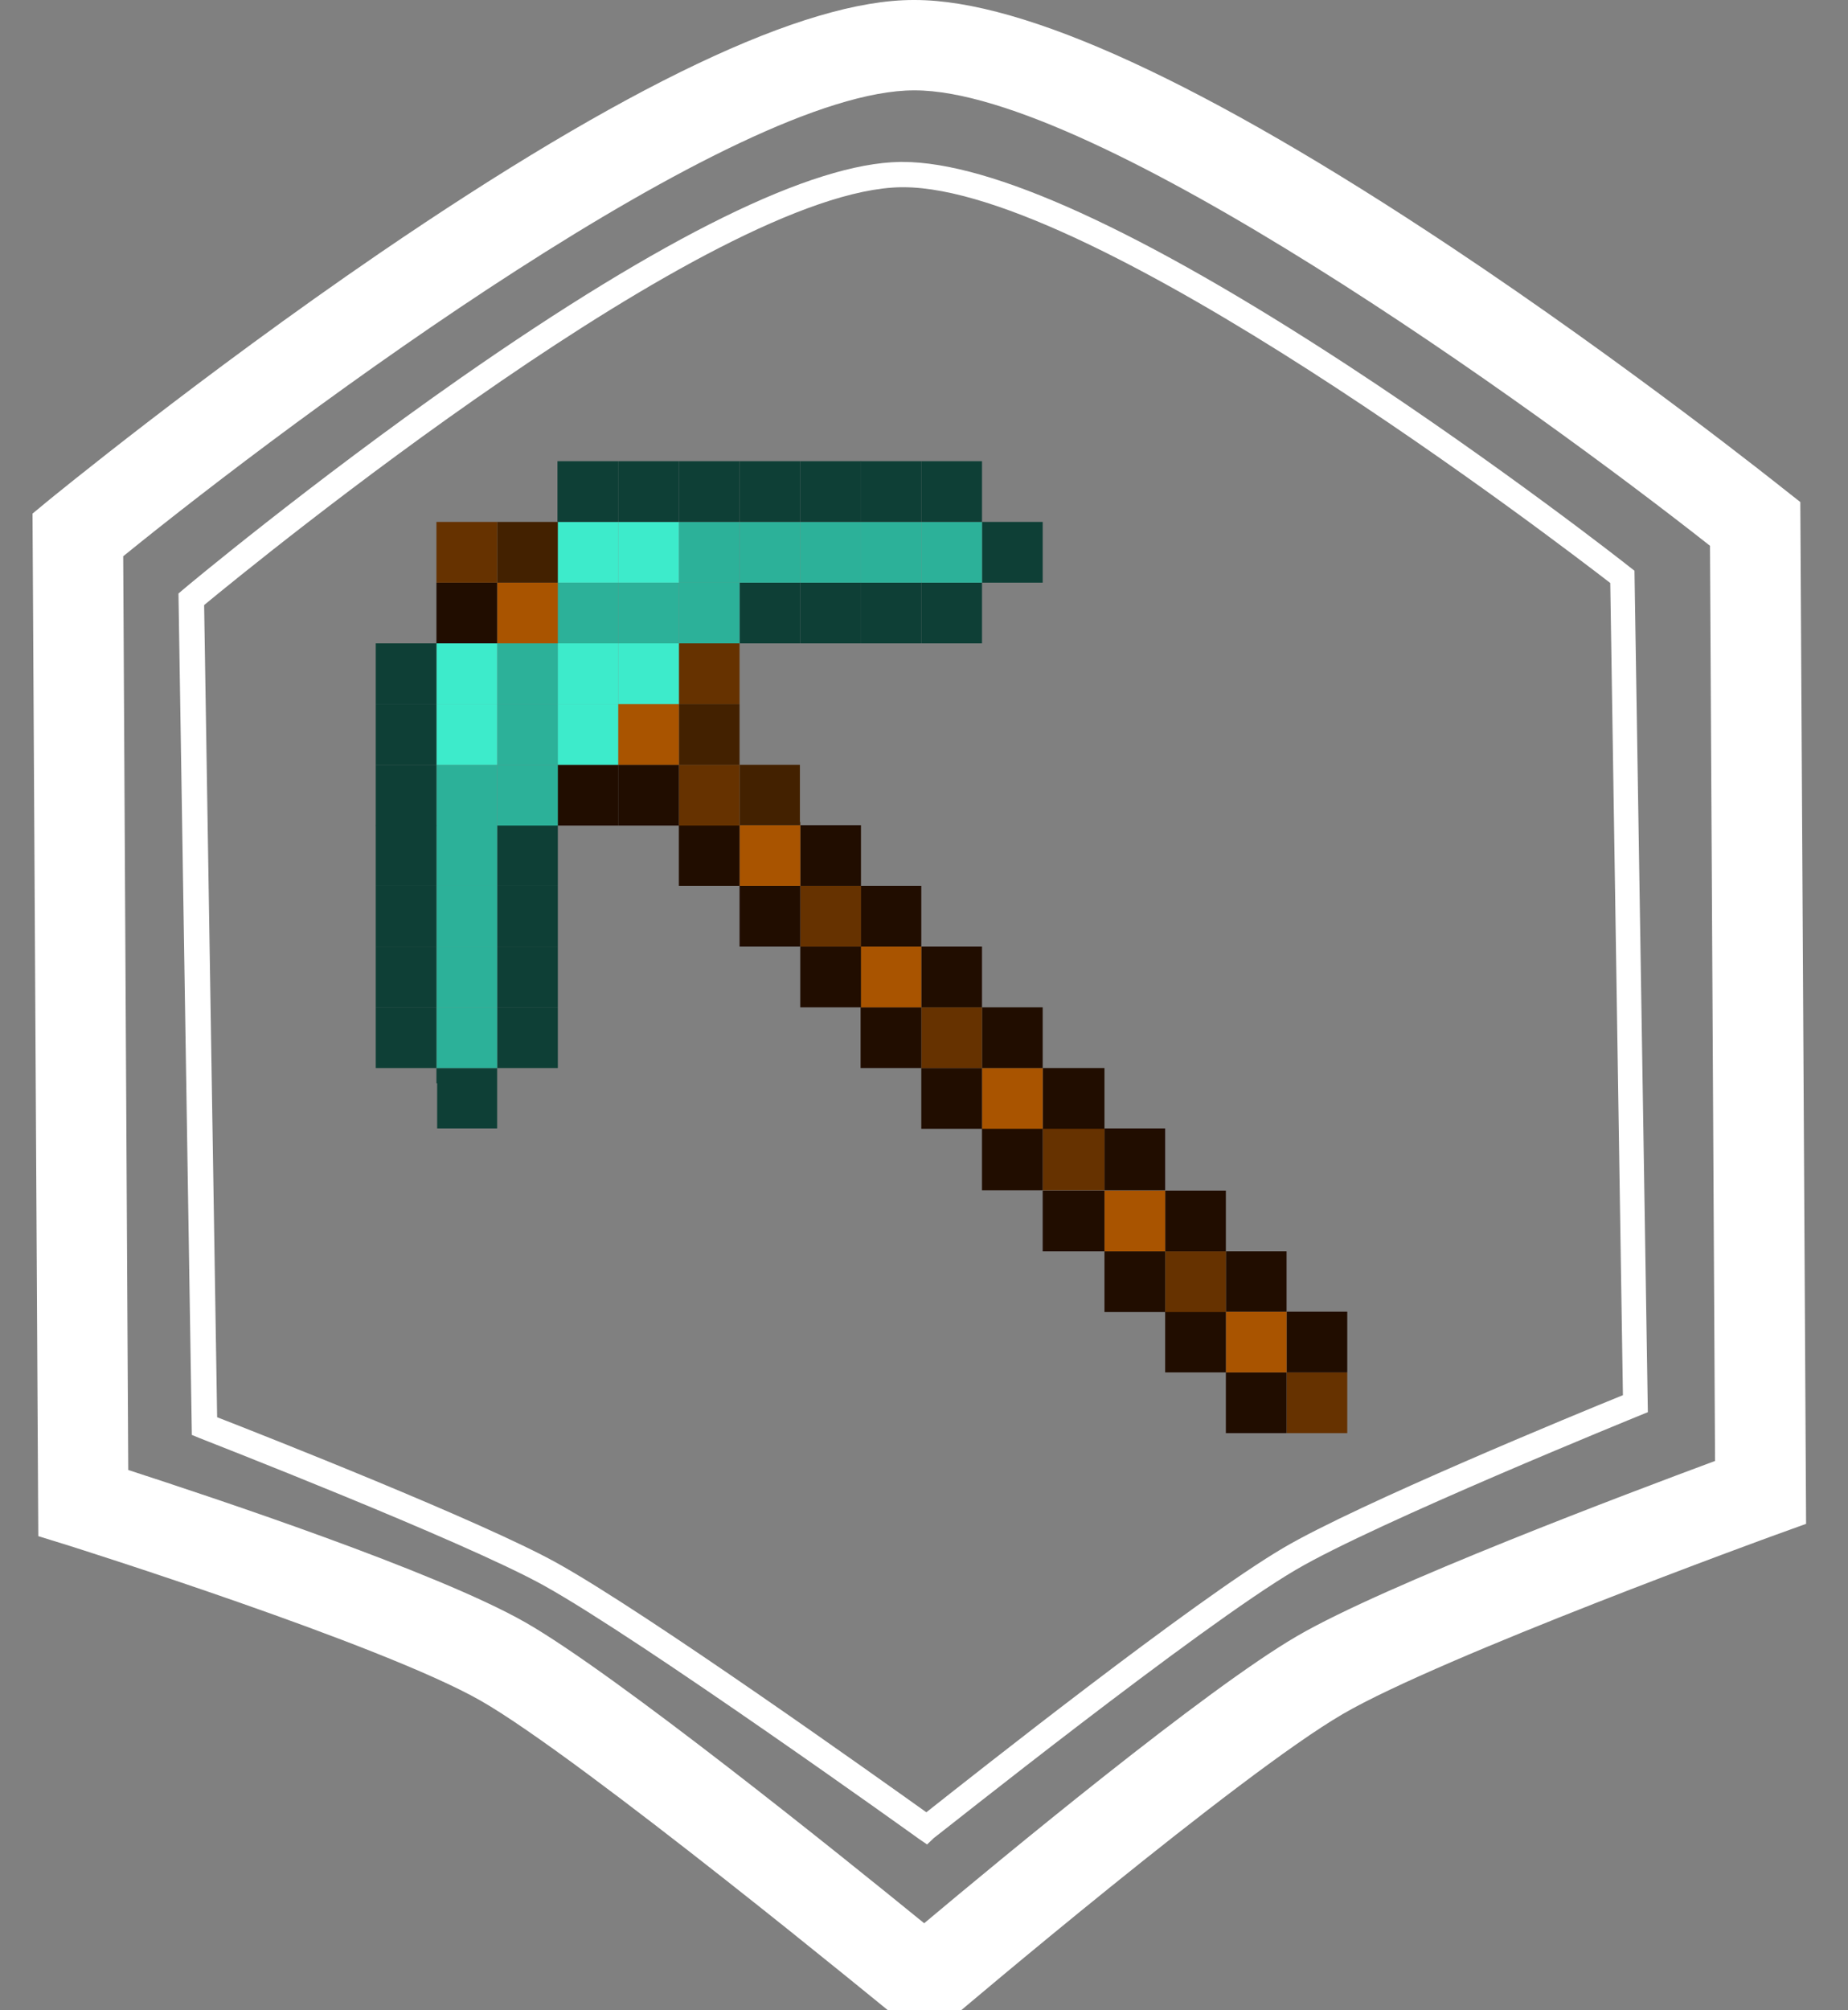 <?xml version="1.0" encoding="utf-8"?>
<!-- Generator: Adobe Illustrator 18.1.1, SVG Export Plug-In . SVG Version: 6.00 Build 0)  -->
<svg version="1.1" id="Layer_1" xmlns="http://www.w3.org/2000/svg" xmlns:xlink="http://www.w3.org/1999/xlink" x="0px" y="0px"
	 viewBox="0 0 511.5 556.1" enable-background="new 0 0 511.5 556.1" xml:space="preserve">
<rect x="0" y="0" width="511.5" height="556.1" fill="#808080" stroke="none"/>
<g>
	<g>
		<g>
			<polygon fill="#0E3F36" points="120.8,295.5 120.8,299.7 121,299.7 121,312.2 137.6,312.2 137.6,295.5 			"/>
			<rect x="271.8" y="144.4" fill="#0E3F36" width="16.8" height="16.8"/>
			<polygon fill="#663200" points="372.9,379.7 372.9,396.5 356.1,396.5 356.1,396.3 356.1,379.7 372.7,379.7 			"/>
			<polygon fill="#210D00" points="372.9,362.9 372.9,379.7 372.7,379.7 356.1,379.7 356.1,362.9 372.7,362.9 			"/>
			<polygon fill="#210D00" points="356.1,396.3 356.1,396.5 339.3,396.5 339.3,396.3 339.3,379.7 356.1,379.7 			"/>
			<rect x="339.3" y="362.9" fill="#A95400" width="16.8" height="16.8"/>
			<polygon fill="#210D00" points="356.1,352.2 356.1,346.2 339.3,346.2 339.3,362.9 356.1,362.9 356.1,352.2 			"/>
			<rect x="322.5" y="362.9" fill="#210D00" width="16.8" height="16.8"/>
			<rect x="322.5" y="346.2" fill="#663200" width="16.8" height="16.8"/>
			<rect x="322.5" y="329.4" fill="#210D00" width="16.8" height="16.8"/>
			<rect x="305.7" y="346.2" fill="#210D00" width="16.8" height="16.8"/>
			<rect x="305.7" y="329.4" fill="#A95400" width="16.8" height="16.8"/>
			<rect x="305.7" y="312.2" fill="#210D00" width="16.8" height="17.1"/>
			<rect x="288.6" y="329.4" fill="#210D00" width="17.1" height="16.8"/>
			<rect x="288.6" y="312.2" fill="#663200" width="17.1" height="17.1"/>
			<rect x="288.6" y="295.5" fill="#210D00" width="17.1" height="16.8"/>
			<rect x="271.8" y="312.2" fill="#210D00" width="16.8" height="17.1"/>
			<rect x="271.8" y="295.5" fill="#A95400" width="16.8" height="16.8"/>
			<rect x="271.8" y="278.7" fill="#210D00" width="16.8" height="16.8"/>
			<rect x="255" y="295.5" fill="#210D00" width="16.8" height="16.8"/>
			<rect x="255" y="278.7" fill="#663200" width="16.8" height="16.8"/>
			<rect x="255" y="261.9" fill="#210D00" width="16.8" height="16.8"/>
			<rect x="255" y="161.2" fill="#0E3F36" width="16.8" height="16.8"/>
			<rect x="255" y="144.4" fill="#2CB199" width="16.8" height="16.8"/>
			<rect x="255" y="127.6" fill="#0E3F36" width="16.8" height="16.8"/>
			<rect x="238.2" y="278.7" fill="#210D00" width="16.8" height="16.8"/>
			<rect x="238.2" y="261.9" fill="#A95400" width="16.8" height="16.8"/>
			<rect x="238.2" y="245.1" fill="#210D00" width="16.8" height="16.8"/>
			<rect x="238.2" y="161.2" fill="#0E3F36" width="16.8" height="16.8"/>
			<rect x="238.2" y="144.4" fill="#2CB199" width="16.8" height="16.8"/>
			<rect x="238.2" y="127.6" fill="#0E3F36" width="16.8" height="16.8"/>
			<rect x="221.5" y="261.9" fill="#210D00" width="16.8" height="16.8"/>
			<rect x="221.5" y="245.1" fill="#663200" width="16.8" height="16.8"/>
			<rect x="221.5" y="228.3" fill="#210D00" width="16.8" height="16.8"/>
			<rect x="221.5" y="161.2" fill="#0E3F36" width="16.8" height="16.8"/>
			<rect x="221.5" y="144.4" fill="#2CB199" width="16.8" height="16.8"/>
			<rect x="221.5" y="127.6" fill="#0E3F36" width="16.8" height="16.8"/>
			<rect x="204.7" y="245.1" fill="#210D00" width="16.8" height="16.8"/>
			<rect x="204.7" y="228.3" fill="#A95400" width="16.8" height="16.8"/>
			<polygon fill="#432100" points="221.4,227.4 221.4,211.6 204.7,211.6 204.7,228.3 221.5,228.3 221.5,227.4 			"/>
			<rect x="204.7" y="161.2" fill="#0E3F36" width="16.8" height="16.8"/>
			<rect x="204.7" y="144.4" fill="#2CB199" width="16.8" height="16.8"/>
			<rect x="204.7" y="127.6" fill="#0E3F36" width="16.8" height="16.8"/>
			<rect x="187.9" y="228.3" fill="#210D00" width="16.8" height="16.8"/>
			<rect x="187.9" y="211.6" fill="#663200" width="16.8" height="16.8"/>
			<rect x="187.9" y="194.8" fill="#432100" width="16.8" height="16.8"/>
			<rect x="187.9" y="178" fill="#663200" width="16.8" height="16.8"/>
			<rect x="187.9" y="161.2" fill="#2CB199" width="16.8" height="16.8"/>
			<rect x="187.9" y="144.4" fill="#2CB199" width="16.8" height="16.8"/>
			<rect x="187.9" y="127.6" fill="#0E3F36" width="16.8" height="16.8"/>
			<rect x="171.1" y="211.6" fill="#210D00" width="16.8" height="16.8"/>
			<rect x="171.1" y="194.8" fill="#A95400" width="16.8" height="16.8"/>
			<rect x="171.1" y="178" fill="#3DEBCB" width="16.8" height="16.8"/>
			<rect x="171.1" y="161.2" fill="#2CB199" width="16.8" height="16.8"/>
			<rect x="171.1" y="144.4" fill="#3DEBCB" width="16.8" height="16.8"/>
			<rect x="171.1" y="127.6" fill="#0E3F36" width="16.8" height="16.8"/>
			<rect x="154.3" y="211.6" fill="#210D00" width="16.8" height="16.8"/>
			<rect x="154.3" y="194.8" fill="#3DEBCB" width="16.8" height="16.8"/>
			<rect x="154.3" y="178" fill="#3DEBCB" width="16.8" height="16.8"/>
			<rect x="154.3" y="161.2" fill="#2CB199" width="16.8" height="16.8"/>
			<rect x="154.3" y="144.4" fill="#3DEBCB" width="16.8" height="16.8"/>
			<rect x="154.3" y="127.6" fill="#0E3F36" width="16.8" height="16.8"/>
			<rect x="137.6" y="278.7" fill="#0E3F36" width="16.8" height="16.8"/>
			<rect x="137.6" y="261.9" fill="#0E3F36" width="16.8" height="16.8"/>
			<rect x="137.6" y="245.1" fill="#0E3F36" width="16.8" height="16.8"/>
			<rect x="137.6" y="228.3" fill="#0E3F36" width="16.8" height="16.8"/>
			<rect x="137.6" y="211.6" fill="#2CB199" width="16.8" height="16.8"/>
			<rect x="137.6" y="194.8" fill="#2CB199" width="16.8" height="16.8"/>
			<rect x="137.6" y="178" fill="#2CB199" width="16.8" height="16.8"/>
			<rect x="137.6" y="161.2" fill="#A95400" width="16.8" height="16.8"/>
			<rect x="137.6" y="144.4" fill="#432100" width="16.8" height="16.8"/>
			<rect x="120.8" y="278.7" fill="#2CB199" width="16.8" height="16.8"/>
			<rect x="120.8" y="261.9" fill="#2CB199" width="16.8" height="16.8"/>
			<rect x="120.8" y="245.1" fill="#2CB199" width="16.8" height="16.8"/>
			<rect x="120.8" y="228.3" fill="#2CB199" width="16.8" height="16.8"/>
			<rect x="120.8" y="211.6" fill="#2CB199" width="16.8" height="16.8"/>
			<rect x="120.8" y="194.8" fill="#3DEBCB" width="16.8" height="16.8"/>
			<rect x="120.8" y="178" fill="#3DEBCB" width="16.8" height="16.8"/>
			<rect x="120.8" y="161.2" fill="#210D00" width="16.8" height="16.8"/>
			<rect x="120.8" y="144.4" fill="#663200" width="16.8" height="16.8"/>
			<rect x="104" y="278.7" fill="#0E3F36" width="16.8" height="16.8"/>
			<rect x="104" y="261.9" fill="#0E3F36" width="16.8" height="16.8"/>
			<rect x="104" y="245.1" fill="#0E3F36" width="16.8" height="16.8"/>
			<rect x="104" y="228.3" fill="#0E3F36" width="16.8" height="16.8"/>
			<rect x="104" y="211.6" fill="#0E3F36" width="16.8" height="16.8"/>
			<rect x="104" y="194.8" fill="#0E3F36" width="16.8" height="16.8"/>
			<rect x="104" y="178" fill="#0E3F36" width="16.8" height="16.8"/>
		</g>
		<g>
			<polygon fill="none" points="357.9,359.8 357.9,352.2 356.1,352.2 356.1,344.9 340.2,344.9 340.2,327.7 338.4,327.7 338.4,328.2 
				323.1,328.2 323.1,311.9 311.3,311.9 311.3,311.5 305.9,311.5 305.9,294.3 288.7,294.3 288.7,278 272,278 272,260.4 255.7,260.4 
				255.7,244.6 240.8,244.6 240.8,226.5 240.3,226.5 240.3,227.4 221.4,227.4 221.4,209.8 206,209.8 206,197.6 205.5,197.6 
				205.5,179.9 272,179.9 272,163.7 272.9,163.7 272.9,162.8 288.7,162.8 288.7,143.3 272.9,143.3 272.9,127.1 153.6,127.1 
				153.6,144.2 119.7,144.2 119.7,177.2 103.4,177.2 103.4,296.1 120.1,296.1 120.1,299.7 121,299.7 121,313.3 138.2,313.3 
				138.2,296.1 155.4,296.1 155.4,229.2 157.2,229.2 157.2,228.8 186.6,228.8 186.6,246.8 204.2,246.8 204.2,264 220.9,264 
				220.9,281.2 236.7,281.2 236.7,296.6 253.9,296.6 253.9,313.3 271.5,313.3 271.5,330.5 287.4,330.5 287.4,349.4 304.5,349.4 
				304.5,363.9 320.8,363.9 320.8,380.6 338.4,380.6 338.4,396.5 372.9,396.5 372.9,359.8 			"/>
			<path fill="none" d="M339.6,380.3c10.9-0.4,22,0.6,33-0.6"/>
			<path fill="none" d="M322.1,363.2c16.6,0.3,33.8,1,50.5-0.2"/>
			<path fill="none" d="M288.5,346c21.7-0.1,43.8,1,65.7,0.7"/>
			<path fill="none" d="M272.8,329.3c22.1-0.5,44.2,0.3,66.2,0.4"/>
			<path fill="none" d="M254.8,312.1c18.6-0.3,36.8,0.4,55.2,0.5"/>
			<path fill="none" d="M122.2,312.1c4.9,0,9.8,0,14.7,0"/>
			<path fill="none" d="M238,295.4c22.3,0.6,44.4,0.6,66.7,0.6"/>
			<path fill="none" d="M104.5,295.5c16.4-0.9,33.2,0.2,49.6-0.3"/>
			<path fill="none" d="M222.2,278.5c21.9,0,43.3,0.7,65.1,0.4"/>
			<path fill="none" d="M104.5,278.7c16.4-0.9,33.2,0.2,49.6-0.3"/>
			<path fill="none" d="M205.5,261.8c21.9-0.1,43.7-0.1,65.4,0.1"/>
			<path fill="none" d="M104.5,261.9c16.4-0.9,33.2,0.2,49.6-0.3"/>
			<path fill="none" d="M187.7,244.8c17.1,1.6,34.6,0.9,51.8,0.2"/>
			<path fill="none" d="M104.5,245.1c16.4-0.9,33.2,0.2,49.6-0.3"/>
			<path fill="none" d="M187.7,228c17.1,1.6,34.6,0.9,51.8,0.2"/>
			<path fill="none" d="M104.5,228.3c17.1-0.9,34.3,0.2,51.3-0.3"/>
			<path fill="none" d="M104.5,211.6c13.9-0.5,27.8-0.5,41.8-0.2c24.6,0,49.3-0.4,73.9,0.1"/>
			<path fill="none" d="M104.5,194.8c19.6-0.5,38.9-0.5,58.5-0.2c13.9,0,27.9-0.4,41.7,0"/>
			<path fill="none" d="M121,177.8c50,0,99.6,0,149.6,0"/>
			<path fill="none" d="M121,161.1c55.7,0,111,0,166.6,0"/>
			<path fill="none" d="M154.8,144.1c44.3,0.1,88.2,0.1,132.5,0.2"/>
			<path fill="none" d="M356.1,353.5c-0.2,14.3,0.9,28.5,0,42.8"/>
			<path fill="none" d="M339.1,329.1c0,22.6,1.1,44.8,0.2,67.3"/>
			<path fill="none" d="M322.3,329.4c-0.3,16.6,0.4,33.4,0.5,50.1"/>
			<path fill="none" d="M305.2,312.6c0.4,16.9-0.7,33.3,0.6,50.1"/>
			<path fill="none" d="M288.5,295.6c0.2,17.5,1,35,0.1,52.6"/>
			<path fill="none" d="M271.5,279.3c0.1,11,0.1,21.7,0.2,32.8"/>
			<path fill="none" d="M271.8,128.2c-0.9,11.4,0.2,22.8-0.3,34.2"/>
			<path fill="none" d="M254.9,245.9c0,22.2,0,44,0.1,66.2"/>
			<path fill="none" d="M255,128.2c-0.7,13.1-0.2,26.3-0.1,39.4c0,3.7,0,7.4,0,11.1"/>
			<path fill="none" d="M238,228.7c0.1,22.3,0.1,44.4,0,66.5"/>
			<path fill="none" d="M238.2,128.2c-0.9,16.8,0.2,33.5-0.2,50.5"/>
			<path fill="none" d="M221.3,228.7c0,11.6,0,22.6-0.1,34"/>
			<path fill="none" d="M221.5,128.2c-0.5,16.8-0.5,33.5-0.4,50.4"/>
			<path fill="none" d="M204.7,128.2c-0.9,39.3,0.2,78.2-0.2,117.4"/>
			<path fill="none" d="M187.9,128.2c-0.9,39.3,0.2,78.2-0.2,117.4"/>
			<path fill="none" d="M171.1,128.2c-0.9,33.2,0.2,66-0.2,99.3"/>
			<path fill="none" d="M154.2,145.6c0,49.7,0,99.7,0,149.3"/>
			<path fill="none" d="M137.4,145.6c-0.4,18.3,0,36.1,0,54.3c-0.4,37.5,0,74.6,0.1,112.1"/>
			<path fill="none" d="M120.7,178.4c-0.1,39.1-0.1,77.6,0,116.4"/>
			<path fill="none" d="M120.6,145.6c-0.2,10.1,0,20.2,0.1,30.3"/>
			<path fill="none" d="M103.9,178.4c-0.1,39.1-0.1,77.6,0,116.5"/>
		</g>
	</g>
	<path fill="#FFFFFF" d="M256.1,564.6L248,558c-0.9-0.7-87.1-71.6-115-87.5c-27.6-15.7-112.8-42.5-113.7-42.8l-8.7-2.7L9,142.1
		l4.6-3.8c0.4-0.3,42.1-34.5,91.4-68.2C172.8,23.8,222.5,0,252.8,0h0.4c30.4,0,80.3,23,148.4,68.3c49.6,33,91.6,66.6,92,66.9
		l4.7,3.7l1.6,282.7l-8.3,3c-0.9,0.3-92.6,33.7-119.9,49.6c-28.6,16.6-106.9,83-107.7,83.7L256.1,564.6z M35.5,406.7
		c23.1,7.5,85.2,28.1,109.8,42.1c24.8,14.1,87.9,64.9,110.5,83.3c21.1-17.7,78.1-64.9,103.3-79.5c24.4-14.2,91.9-39.6,115.6-48.4
		L473.3,151C424.7,112.7,303,25,253.2,25H253c-49.7,0-170.6,89.7-218.9,128.9L35.5,406.7z"/>
	<path fill="#FFFFFF" d="M256.6,510.3l-2.2-1.5c-0.8-0.6-77-55.2-103.8-70.1c-22.3-12.4-94.6-40.5-95.3-40.8l-2.2-0.9l-3.7-232.8
		l1.3-1.1c0.3-0.3,35.4-29.6,76.9-58.6c56.2-39.2,97.1-59.3,121.5-59.7c0.2,0,0.5,0,0.7,0c24.6,0,66,18.9,123.1,56.2
		c42.2,27.6,77.9,55.6,78.2,55.9l1.3,1l3.7,232.8l-2.2,0.9c-0.7,0.3-73.1,29.7-95.2,42.7c-26.5,15.5-99.4,73.7-100.2,74.2
		L256.6,510.3z M60.1,392.1c12.6,4.9,73.3,28.8,94,40.3c24.9,13.8,89.4,59.8,102.3,69c12.4-9.8,74.2-58.7,98.9-73.2
		c20.6-12.1,81.3-37.1,93.9-42.2l-3.5-224.7C431.3,150.2,302.8,51.8,250,51.8l-0.6,0C196.9,52.6,70.7,155.7,56.5,167.4L60.1,392.1z"
		/>
</g>
</svg>

